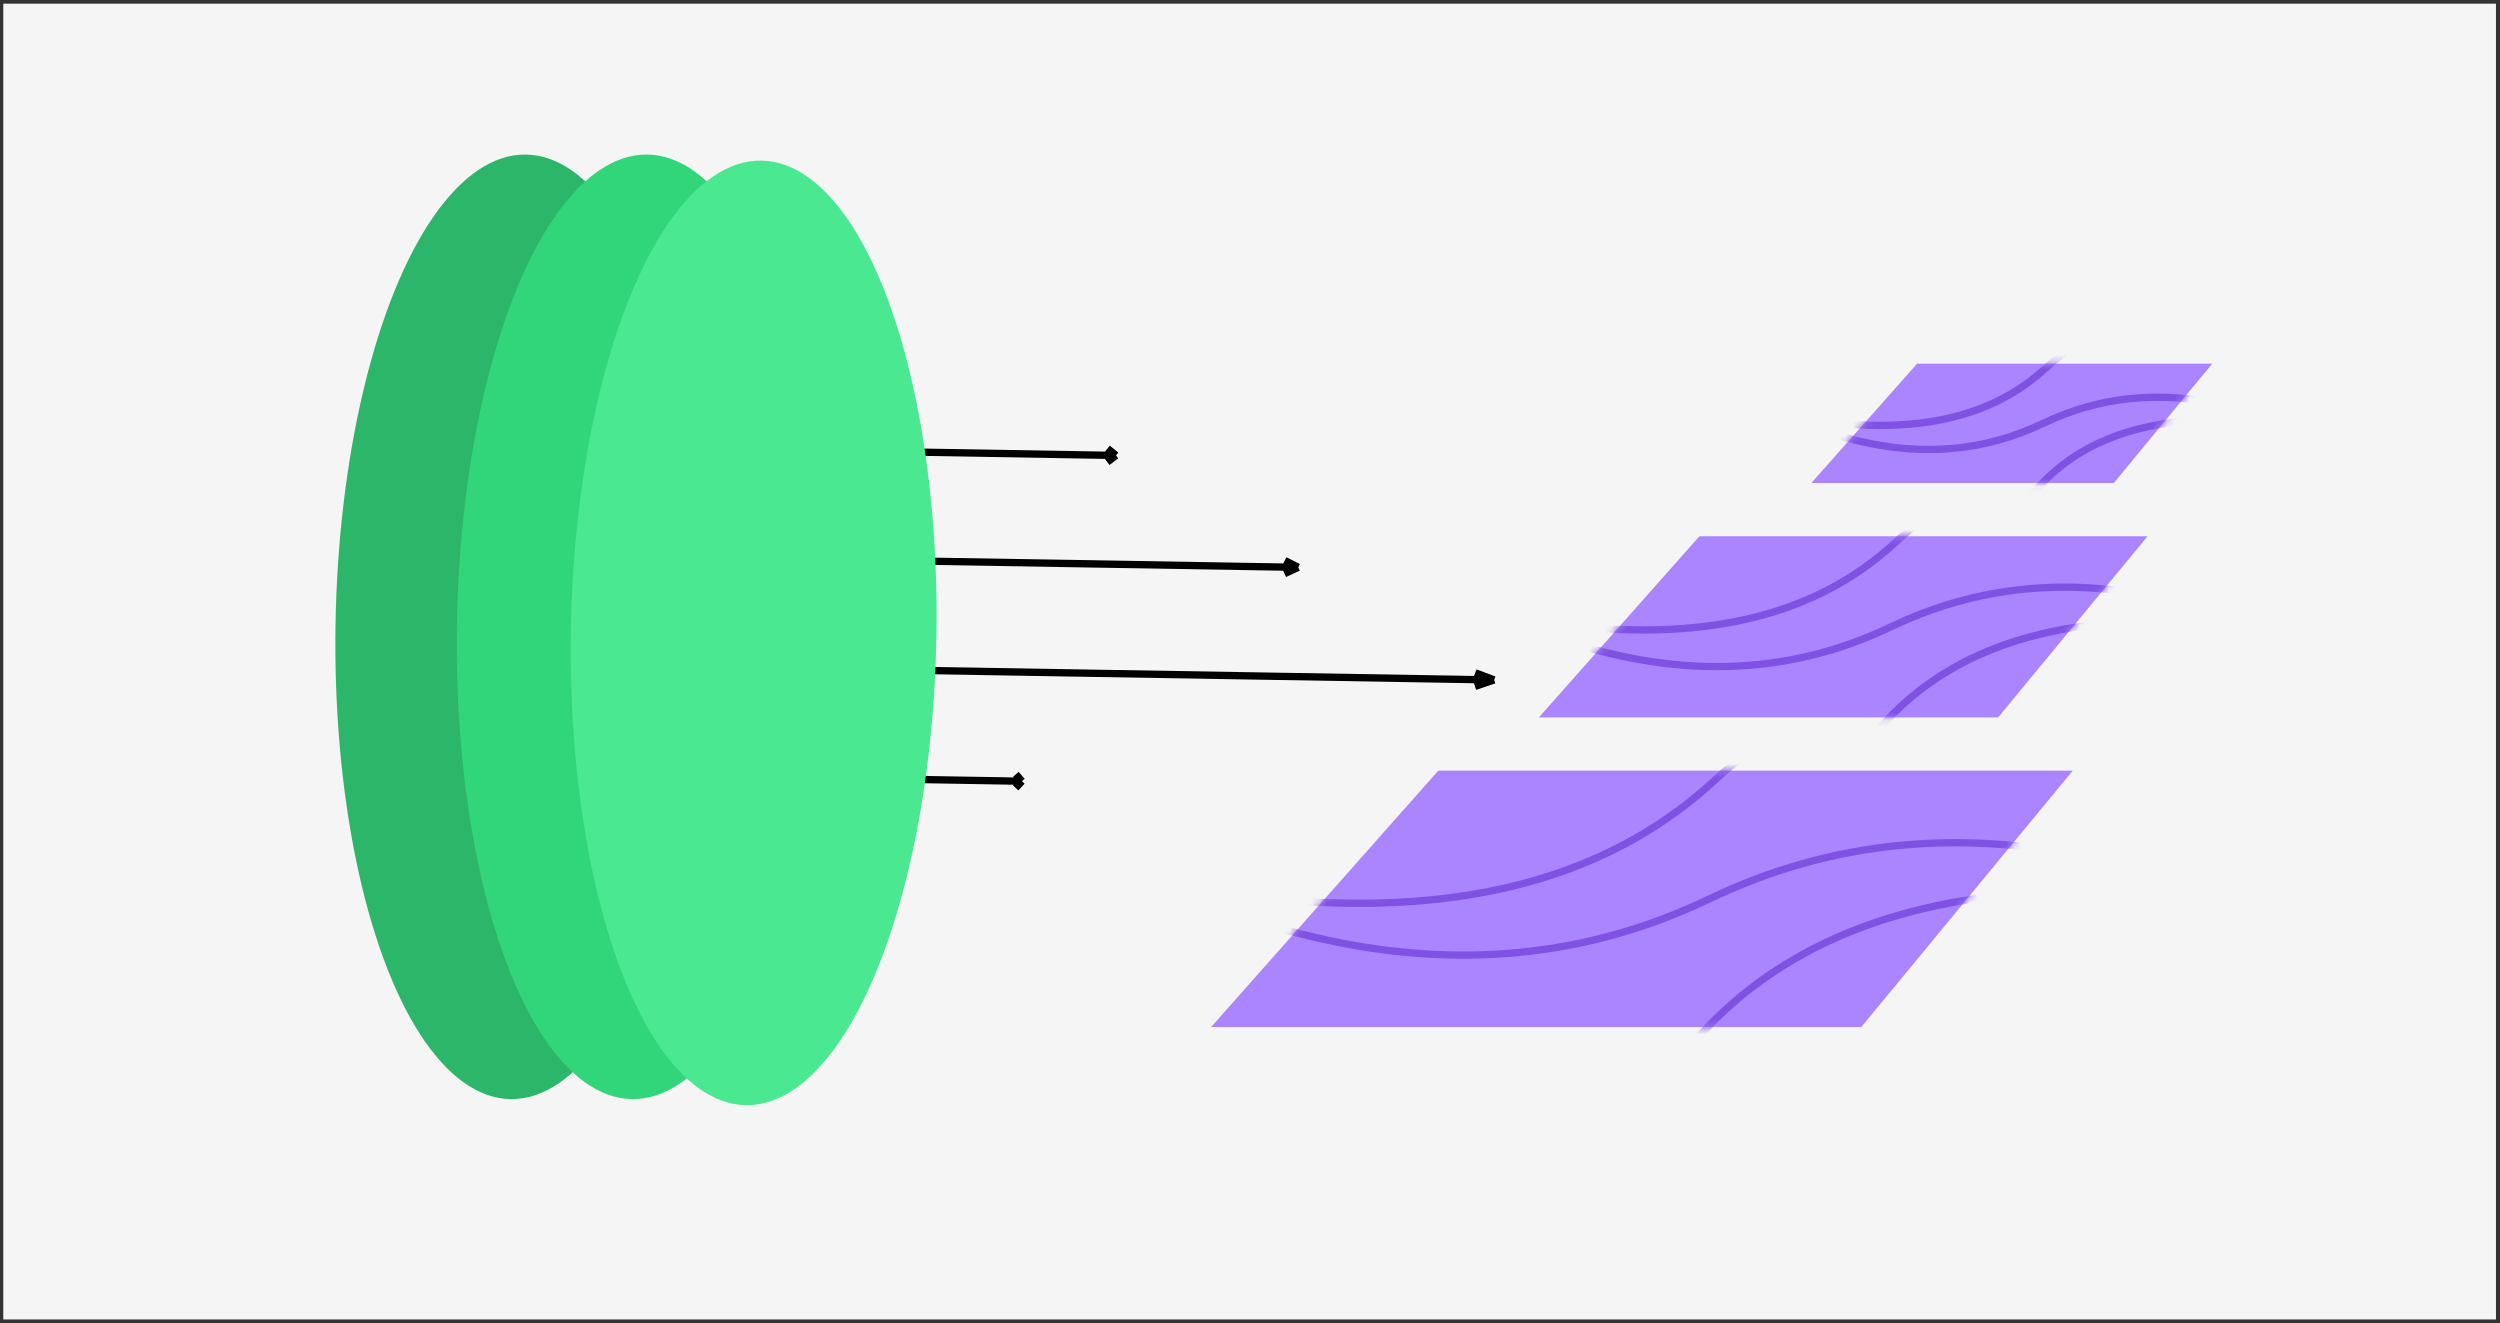 <svg width="342" height="181" viewBox="0 0 342 181" fill="none" xmlns="http://www.w3.org/2000/svg">
<rect x="0" y="0" width="342" height="181" fill="#333333" stroke="none"/>
<g clip-path="url(#clip0)">
<rect width="341" height="180" transform="translate(0.449 0.5)" fill="#F5F5F5"/>
<ellipse cx="70.902" cy="85.75" rx="64.615" ry="25.004" transform="rotate(90.95 70.902 85.75)" fill="#2CB66A"/>
<ellipse cx="87.514" cy="85.75" rx="64.615" ry="25.004" transform="rotate(90.95 87.514 85.75)" fill="#31D67B"/>
<path d="M109.519 76.481L177.603 77.61M177.603 77.61L175.753 76.679M177.603 77.61L175.723 78.479" stroke="black"/>
<path d="M109.269 91.436L204.401 93.014M204.401 93.014L201.81 92.038M204.401 93.014L201.779 93.903" stroke="black"/>
<path d="M109.765 61.591L152.668 62.302M152.668 62.302L151.508 61.35M152.668 62.302L151.477 63.215" stroke="black"/>
<path d="M109.023 106.358L139.801 106.869M139.801 106.869L138.973 105.922M139.801 106.869L138.942 107.787" stroke="black"/>
<ellipse cx="103.1" cy="86.578" rx="64.615" ry="25.004" transform="rotate(90.95 103.1 86.578)" fill="#4AE991"/>
<path d="M196.76 105.426L165.674 140.503H254.623L283.555 105.426H196.76Z" fill="#AB85FF"/>
<mask id="mask0" mask-type="alpha" maskUnits="userSpaceOnUse" x="165" y="105" width="119" height="36">
<path d="M196.76 105.426L165.674 140.503H254.623L283.555 105.426H196.76Z" fill="#AB85FF"/>
</mask>
<g mask="url(#mask0)">
<path d="M356.248 106.679C299.499 84.159 258.964 84.159 234.643 106.679C210.322 129.198 169.787 129.198 113.039 106.679" stroke="#8052E4"/>
<path d="M349.139 149.805C305.635 115.931 267.201 106.987 233.837 122.973C200.472 138.959 162.038 130.015 118.534 96.14" stroke="#8052E4"/>
<path d="M353.848 134.915C294.727 115.562 254.317 117.774 232.62 141.551C210.922 165.328 170.512 167.539 111.391 148.186" stroke="#8052E4"/>
</g>
<path d="M232.476 73.361L210.518 98.139H273.349L293.786 73.361H232.476Z" fill="#AB85FF"/>
<mask id="mask1" mask-type="alpha" maskUnits="userSpaceOnUse" x="210" y="73" width="84" height="26">
<path d="M232.476 73.361L210.518 98.139H273.349L293.786 73.361H232.476Z" fill="#AB85FF"/>
</mask>
<g mask="url(#mask1)">
<path d="M345.135 74.247C305.049 58.34 276.416 58.34 259.236 74.247C242.057 90.154 213.424 90.154 173.338 74.247" stroke="#8052E4"/>
<path d="M340.112 104.711C309.381 80.783 282.232 74.465 258.665 85.757C235.097 97.049 207.948 90.731 177.218 66.803" stroke="#8052E4"/>
<path d="M343.44 94.192C301.678 80.522 273.134 82.084 257.807 98.879C242.48 115.675 213.936 117.237 172.174 103.566" stroke="#8052E4"/>
</g>
<path d="M262.255 49.754L247.793 66.072H289.173L302.633 49.754H262.255Z" fill="#AB85FF"/>
<mask id="mask2" mask-type="alpha" maskUnits="userSpaceOnUse" x="247" y="49" width="56" height="18">
<path d="M262.255 49.754L247.793 66.072H289.173L302.633 49.754H262.255Z" fill="#AB85FF"/>
</mask>
<g mask="url(#mask2)">
<path d="M336.451 50.338C310.051 39.861 291.194 39.861 279.879 50.338C268.565 60.814 249.708 60.814 223.307 50.338" stroke="#8052E4"/>
<path d="M333.143 70.399C312.905 54.641 295.024 50.48 279.503 57.916C263.982 65.353 246.101 61.192 225.863 45.434" stroke="#8052E4"/>
<path d="M335.334 63.474C307.83 54.47 289.031 55.499 278.937 66.56C268.843 77.622 250.044 78.65 222.54 69.647" stroke="#8052E4"/>
</g>
</g>
<defs>
<clipPath id="clip0">
<rect width="341" height="180" fill="white" transform="translate(0.449 0.5)"/>
</clipPath>
</defs>
</svg>

